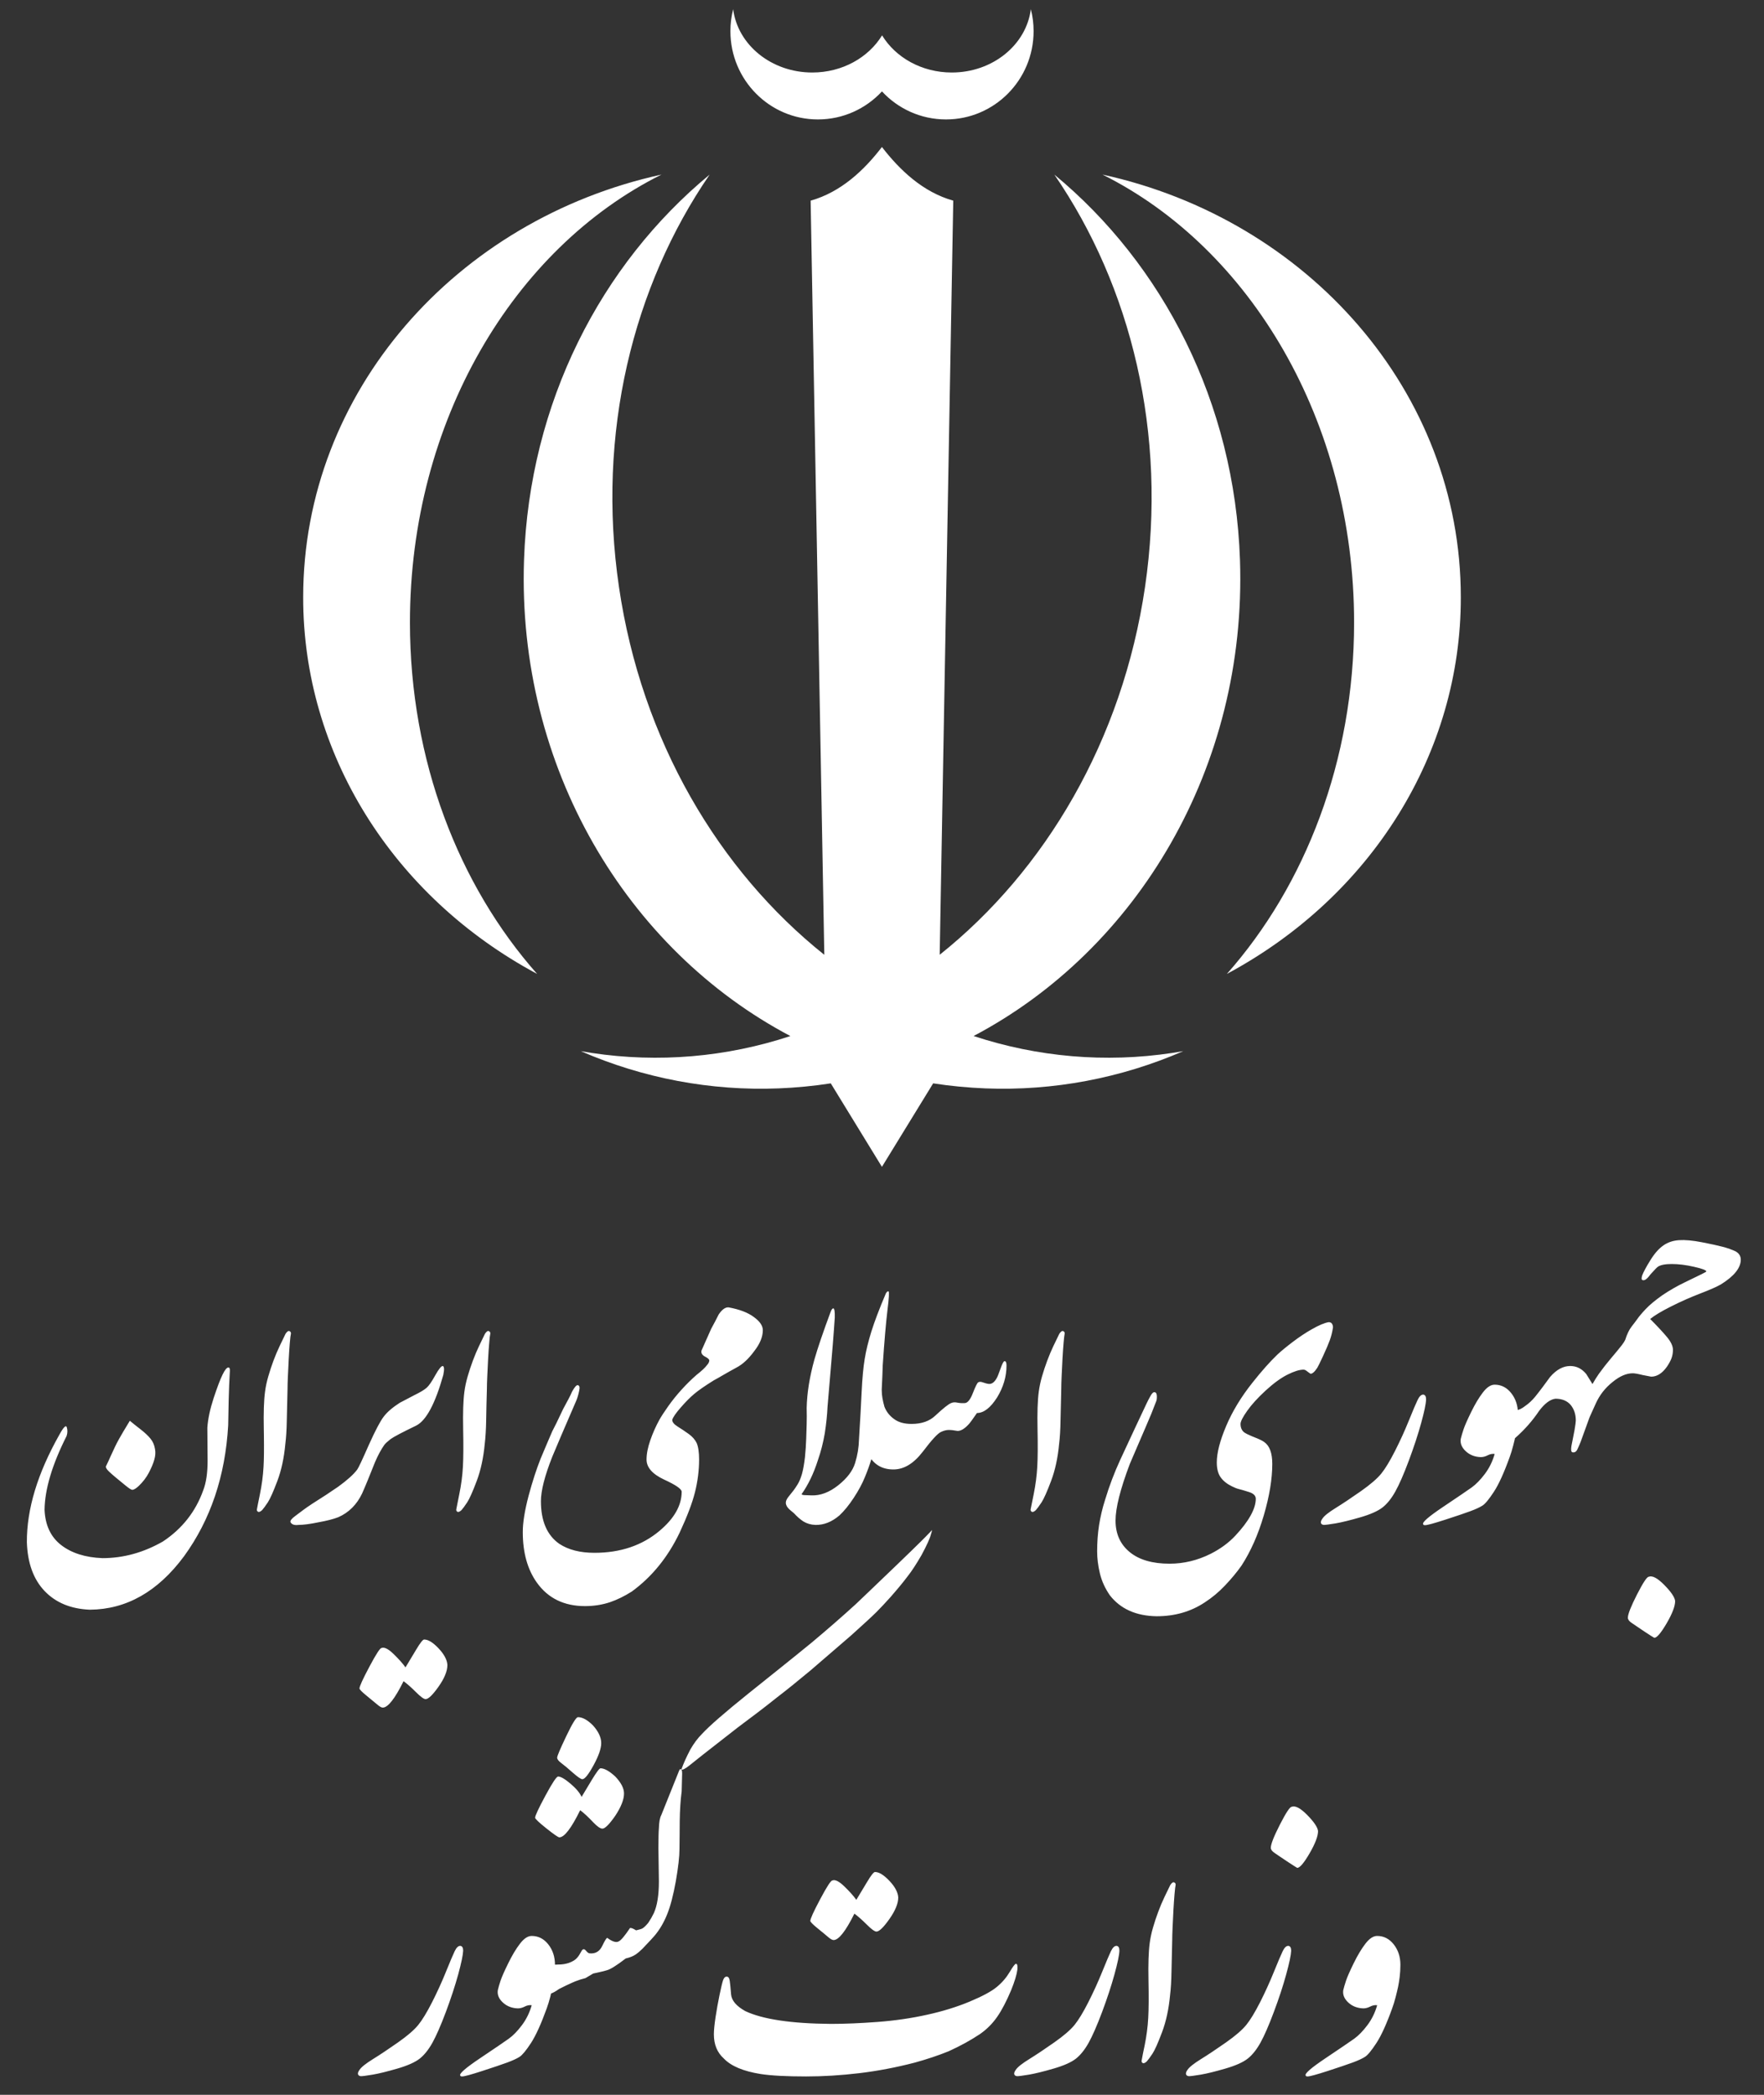 <svg width="48" height="57" viewBox="0 0 48 57" fill="none" xmlns="http://www.w3.org/2000/svg">
<rect x="0" y="0" width="48" height="57" fill="#333333" stroke="none"/>
<path d="M44.688 35.923C44.752 35.928 44.824 35.917 44.903 35.89C45.013 35.798 45.2 35.685 45.466 35.551C45.732 35.417 45.997 35.299 46.261 35.198C46.524 35.097 46.713 35.014 46.828 34.948C47.188 34.724 47.368 34.499 47.368 34.275C47.368 34.179 47.322 34.104 47.23 34.051C47.129 34.003 47.012 33.961 46.88 33.926C46.748 33.891 46.557 33.849 46.307 33.801C46.056 33.752 45.85 33.734 45.687 33.745C45.525 33.756 45.384 33.803 45.265 33.886C45.142 33.97 45.025 34.102 44.913 34.282C44.8 34.462 44.725 34.603 44.685 34.704C44.663 34.779 44.665 34.82 44.692 34.829C44.745 34.855 44.817 34.805 44.909 34.678C45.023 34.55 45.092 34.48 45.114 34.467C45.188 34.418 45.314 34.394 45.489 34.394C45.674 34.394 45.877 34.419 46.099 34.47C46.321 34.52 46.432 34.563 46.432 34.598C46.432 34.607 46.234 34.706 45.839 34.895C45.637 34.992 45.434 35.108 45.232 35.244C45.039 35.381 44.888 35.506 44.781 35.62C44.673 35.734 44.597 35.825 44.553 35.89C44.58 35.908 44.625 35.919 44.688 35.923ZM45.015 44.565C45.085 44.565 45.197 44.433 45.351 44.17C45.505 43.906 45.582 43.704 45.582 43.563C45.569 43.458 45.47 43.312 45.285 43.125C45.1 42.938 44.96 42.864 44.863 42.904C44.815 42.904 44.708 43.066 44.543 43.389C44.379 43.712 44.296 43.921 44.296 44.018C44.296 44.066 44.329 44.112 44.395 44.157C44.47 44.209 44.585 44.287 44.741 44.391C44.897 44.494 44.988 44.552 45.015 44.565ZM43.202 38.265L43.258 38.26C43.295 38.254 43.328 38.244 43.357 38.23C43.386 38.217 43.406 38.206 43.419 38.197C43.525 37.96 43.681 37.76 43.888 37.598C44.077 37.444 44.257 37.367 44.428 37.367C44.481 37.367 44.569 37.382 44.692 37.413C44.846 37.444 44.925 37.459 44.929 37.459C45.087 37.459 45.23 37.369 45.358 37.189C45.415 37.105 45.456 37.029 45.483 36.958C45.509 36.888 45.522 36.811 45.522 36.727C45.522 36.627 45.468 36.511 45.361 36.382C45.253 36.252 45.1 36.088 44.903 35.89C44.867 35.864 44.815 35.847 44.745 35.841C44.674 35.834 44.611 35.851 44.553 35.89C44.518 35.939 44.467 36.007 44.398 36.095C44.33 36.183 44.272 36.303 44.224 36.457C44.211 36.488 44.18 36.536 44.131 36.602C44.048 36.708 43.95 36.826 43.838 36.958C43.726 37.09 43.616 37.231 43.508 37.38C43.401 37.529 43.246 37.802 43.044 38.197C43.075 38.233 43.109 38.254 43.146 38.26C43.183 38.267 43.221 38.267 43.258 38.26L43.202 38.265ZM42.787 39.516C42.848 39.529 42.894 39.501 42.925 39.43C42.947 39.386 42.976 39.32 43.011 39.232L43.255 38.56L43.419 38.197L43.433 38.132C43.437 38.11 43.44 38.085 43.443 38.059C43.445 38.033 43.446 37.984 43.446 37.914C43.446 37.883 43.435 37.846 43.413 37.802C43.387 37.754 43.356 37.7 43.321 37.641C43.285 37.581 43.233 37.497 43.163 37.387C43.044 37.242 42.899 37.169 42.727 37.169C42.534 37.169 42.352 37.268 42.18 37.466C42.114 37.558 42.047 37.649 41.979 37.739C41.911 37.83 41.842 37.919 41.772 38.006C41.688 38.107 41.598 38.191 41.501 38.257C41.413 38.327 41.332 38.366 41.257 38.372C41.183 38.379 41.121 38.378 41.073 38.369C40.998 38.532 40.953 38.695 40.938 38.86C40.922 39.025 40.926 39.191 40.948 39.358L41.231 39.127C41.481 38.907 41.697 38.663 41.877 38.395C42.031 38.189 42.18 38.077 42.325 38.059C42.505 38.059 42.644 38.116 42.741 38.23C42.833 38.345 42.879 38.485 42.879 38.652C42.879 38.688 42.868 38.771 42.846 38.903C42.833 38.969 42.82 39.038 42.806 39.111C42.793 39.183 42.778 39.261 42.76 39.344C42.743 39.45 42.752 39.507 42.787 39.516ZM38.779 41.5C38.836 41.5 39.017 41.451 39.323 41.352C39.628 41.253 39.856 41.176 40.005 41.121C40.154 41.066 40.267 41.014 40.341 40.966C40.416 40.918 40.519 40.792 40.651 40.59C40.783 40.388 40.926 40.074 41.079 39.648C41.115 39.551 41.147 39.447 41.175 39.335C41.204 39.222 41.226 39.13 41.241 39.058C41.256 38.985 41.271 38.895 41.284 38.788C41.297 38.68 41.304 38.571 41.304 38.461C41.304 38.246 41.243 38.061 41.122 37.907C41.001 37.754 40.851 37.677 40.671 37.677C40.565 37.677 40.459 37.747 40.351 37.888C40.243 38.028 40.137 38.206 40.031 38.422C39.926 38.637 39.857 38.794 39.824 38.893C39.791 38.992 39.766 39.079 39.748 39.153C39.73 39.276 39.776 39.388 39.886 39.489C39.996 39.591 40.132 39.643 40.295 39.648C40.356 39.648 40.419 39.631 40.483 39.598C40.547 39.565 40.609 39.553 40.671 39.562C40.614 39.764 40.525 39.945 40.404 40.106C40.283 40.266 40.164 40.388 40.048 40.472C39.931 40.555 39.673 40.731 39.273 40.999C38.873 41.267 38.691 41.425 38.726 41.474C38.726 41.491 38.744 41.5 38.779 41.5ZM36.023 41.493C36.068 41.493 36.174 41.479 36.343 41.451C36.512 41.422 36.736 41.367 37.016 41.286C37.295 41.205 37.497 41.114 37.622 41.016C37.747 40.917 37.863 40.773 37.968 40.584C38.074 40.395 38.196 40.116 38.334 39.747C38.472 39.377 38.584 39.037 38.67 38.725C38.756 38.413 38.801 38.197 38.805 38.079C38.805 38 38.781 37.956 38.733 37.947C38.676 37.943 38.623 37.991 38.575 38.092C38.526 38.193 38.446 38.382 38.334 38.659C38.222 38.936 38.097 39.21 37.958 39.483C37.82 39.755 37.696 39.96 37.586 40.096C37.476 40.232 37.291 40.392 37.032 40.574C36.773 40.756 36.545 40.908 36.35 41.029C36.154 41.15 36.032 41.247 35.984 41.322C35.949 41.37 35.936 41.41 35.944 41.441C35.953 41.471 35.98 41.489 36.023 41.493ZM31.475 43.978C31.967 43.978 32.402 43.853 32.78 43.603C32.978 43.475 33.163 43.322 33.334 43.141C33.505 42.961 33.655 42.781 33.782 42.601C34.033 42.214 34.235 41.758 34.389 41.233C34.543 40.708 34.62 40.241 34.62 39.832C34.62 39.538 34.547 39.34 34.402 39.239C34.358 39.204 34.268 39.16 34.132 39.107L34.055 39.076C33.959 39.036 33.89 39 33.848 38.969C33.787 38.916 33.756 38.841 33.756 38.745C33.756 38.679 33.816 38.56 33.937 38.389C34.058 38.217 34.226 38.033 34.441 37.835C34.657 37.637 34.855 37.493 35.035 37.403C35.215 37.313 35.36 37.268 35.47 37.268C35.496 37.268 35.525 37.28 35.556 37.304C35.586 37.328 35.621 37.354 35.661 37.38C35.714 37.38 35.775 37.325 35.846 37.215C35.863 37.189 35.915 37.084 36.001 36.899C36.086 36.714 36.148 36.57 36.185 36.467C36.222 36.364 36.25 36.257 36.267 36.148C36.276 36.112 36.272 36.075 36.254 36.035C36.237 35.996 36.204 35.976 36.155 35.976C36.041 35.994 35.885 36.06 35.687 36.174C35.525 36.266 35.358 36.377 35.186 36.507C35.015 36.636 34.874 36.752 34.764 36.853C34.558 37.05 34.329 37.308 34.079 37.624C33.771 38.011 33.533 38.404 33.364 38.804C33.195 39.204 33.11 39.533 33.11 39.793C33.11 39.964 33.145 40.099 33.215 40.198C33.286 40.297 33.389 40.379 33.525 40.445C33.596 40.48 33.658 40.505 33.713 40.518C33.768 40.531 33.858 40.557 33.983 40.597C34.109 40.636 34.171 40.698 34.171 40.782C34.171 40.918 34.124 41.07 34.029 41.24C33.935 41.409 33.798 41.59 33.617 41.783C33.437 41.977 33.213 42.142 32.945 42.278C32.585 42.458 32.211 42.548 31.825 42.548C31.359 42.548 30.997 42.443 30.74 42.232C30.483 42.021 30.355 41.735 30.355 41.375C30.355 41.032 30.484 40.518 30.744 39.832C30.796 39.709 30.863 39.553 30.945 39.364C31.026 39.175 31.102 38.999 31.172 38.837C31.242 38.674 31.295 38.55 31.33 38.465C31.365 38.379 31.407 38.272 31.455 38.145C31.473 38.11 31.481 38.057 31.479 37.987C31.476 37.916 31.453 37.881 31.409 37.881C31.378 37.881 31.343 37.916 31.304 37.987C31.264 38.057 31.227 38.129 31.192 38.204L30.882 38.863C30.781 39.079 30.649 39.362 30.486 39.714C30.324 40.065 30.185 40.43 30.071 40.808C29.996 41.041 29.942 41.273 29.906 41.503C29.871 41.734 29.854 41.97 29.854 42.212C29.854 42.401 29.879 42.601 29.929 42.812C29.98 43.023 30.071 43.223 30.203 43.412C30.493 43.781 30.917 43.97 31.475 43.978ZM28.074 41.134C28.1 41.15 28.138 41.135 28.186 41.091C28.225 41.047 28.277 40.977 28.341 40.88C28.404 40.784 28.491 40.589 28.601 40.297C28.711 40.005 28.784 39.67 28.819 39.292C28.841 39.116 28.854 38.901 28.858 38.646C28.863 38.391 28.869 38.105 28.878 37.789C28.878 37.714 28.881 37.6 28.888 37.446C28.895 37.292 28.902 37.135 28.911 36.975C28.92 36.814 28.93 36.669 28.941 36.54C28.952 36.41 28.962 36.328 28.97 36.292C28.975 36.257 28.962 36.233 28.931 36.22C28.9 36.207 28.865 36.231 28.825 36.292C28.777 36.389 28.723 36.5 28.664 36.625C28.605 36.751 28.548 36.883 28.496 37.024C28.443 37.165 28.396 37.308 28.354 37.453C28.312 37.598 28.283 37.738 28.265 37.874C28.234 38.107 28.223 38.445 28.232 38.886C28.241 39.328 28.239 39.67 28.225 39.911C28.212 40.153 28.179 40.403 28.127 40.66C28.074 40.917 28.047 41.05 28.047 41.058C28.039 41.093 28.047 41.119 28.074 41.134ZM24.31 39.984C24.596 39.984 24.861 39.824 25.108 39.503C25.354 39.178 25.521 38.997 25.608 38.962C25.683 38.927 25.752 38.909 25.816 38.909C25.88 38.909 25.96 38.918 26.057 38.936C26.153 38.936 26.261 38.868 26.38 38.731C26.397 38.714 26.465 38.619 26.584 38.448C26.769 38.448 26.951 38.307 27.131 38.026C27.303 37.745 27.388 37.455 27.388 37.156C27.388 37.077 27.371 37.037 27.335 37.037C27.309 37.037 27.274 37.101 27.23 37.228C27.177 37.378 27.14 37.47 27.118 37.505C27.061 37.606 26.995 37.657 26.92 37.657C26.881 37.657 26.81 37.639 26.709 37.604C26.674 37.596 26.643 37.599 26.617 37.614C26.591 37.63 26.542 37.727 26.472 37.907C26.402 38.088 26.327 38.178 26.248 38.178C26.178 38.182 26.111 38.178 26.047 38.165C25.983 38.151 25.927 38.156 25.879 38.178C25.804 38.209 25.661 38.323 25.45 38.52C25.292 38.67 25.077 38.745 24.804 38.745C24.607 38.745 24.448 38.701 24.33 38.613C24.207 38.525 24.119 38.413 24.066 38.277C24.018 38.105 23.994 37.965 23.994 37.855C23.989 37.78 23.987 37.664 23.987 37.505C23.956 37.47 23.932 37.453 23.914 37.453C23.831 37.453 23.747 37.558 23.664 37.769C23.576 37.971 23.495 38.235 23.42 38.56C23.42 38.96 23.488 39.296 23.624 39.569C23.769 39.846 23.998 39.984 24.31 39.984ZM22.187 41.493C22.416 41.498 22.633 41.412 22.84 41.236C22.972 41.113 23.102 40.953 23.232 40.755C23.362 40.557 23.463 40.37 23.535 40.191C23.608 40.014 23.664 39.859 23.703 39.727C23.752 39.591 23.805 39.406 23.862 39.173C23.919 38.94 23.954 38.65 23.967 38.303C23.971 38.202 23.98 38.027 23.994 37.779C24.007 37.531 24.015 37.321 24.02 37.149C24.064 36.49 24.107 35.993 24.148 35.656C24.19 35.32 24.2 35.148 24.178 35.139C24.156 35.13 24.132 35.148 24.106 35.192C23.925 35.618 23.794 35.965 23.71 36.233C23.627 36.501 23.566 36.749 23.529 36.978C23.491 37.206 23.464 37.504 23.446 37.871C23.429 38.238 23.405 38.67 23.374 39.166C23.369 39.382 23.334 39.596 23.268 39.809C23.203 40.022 23.049 40.224 22.807 40.416C22.565 40.607 22.324 40.698 22.082 40.689L21.917 40.683C21.856 40.683 21.82 40.674 21.812 40.656C21.992 40.401 22.139 40.096 22.253 39.74C22.337 39.498 22.401 39.25 22.444 38.995C22.484 38.731 22.508 38.496 22.517 38.29L22.662 36.576C22.666 36.528 22.675 36.413 22.688 36.233C22.701 36.057 22.71 35.93 22.715 35.851C22.719 35.688 22.706 35.605 22.675 35.6C22.666 35.6 22.655 35.607 22.642 35.62C22.629 35.633 22.616 35.657 22.603 35.693C22.401 36.237 22.253 36.67 22.161 36.991C22.029 37.466 21.959 37.905 21.95 38.31C21.954 38.463 21.954 38.611 21.95 38.751L21.937 39.16C21.933 39.296 21.922 39.459 21.904 39.648C21.882 39.837 21.855 39.989 21.822 40.106C21.788 40.222 21.75 40.316 21.706 40.386C21.662 40.456 21.627 40.509 21.601 40.544C21.544 40.614 21.493 40.678 21.449 40.735C21.405 40.792 21.383 40.843 21.383 40.887C21.383 40.949 21.414 41.008 21.475 41.065C21.493 41.083 21.537 41.12 21.607 41.177C21.686 41.265 21.772 41.34 21.864 41.401C21.961 41.458 22.069 41.489 22.187 41.493ZM17.942 38.633C18.052 38.685 18.169 38.685 18.292 38.633C18.314 38.562 18.39 38.451 18.522 38.3C18.654 38.148 18.777 38.024 18.892 37.927C19.006 37.831 19.184 37.708 19.425 37.558C19.491 37.523 19.575 37.476 19.676 37.416C19.777 37.357 19.9 37.288 20.045 37.209C20.212 37.121 20.372 36.971 20.526 36.761C20.68 36.563 20.757 36.374 20.757 36.194C20.757 36.071 20.673 35.95 20.506 35.831C20.344 35.712 20.117 35.627 19.828 35.574C19.74 35.565 19.649 35.629 19.557 35.765C19.496 35.888 19.428 36.018 19.353 36.154L19.089 36.747C19.072 36.813 19.102 36.868 19.181 36.912C19.261 36.952 19.3 36.987 19.3 37.018C19.3 37.057 19.278 37.101 19.234 37.149C19.19 37.211 19.096 37.299 18.951 37.413C18.815 37.532 18.68 37.664 18.549 37.809C18.417 37.954 18.295 38.105 18.183 38.263C18.071 38.422 17.991 38.545 17.942 38.633ZM15.919 43.702C16.16 43.702 16.387 43.666 16.598 43.596C16.791 43.53 16.989 43.434 17.191 43.306C17.74 42.906 18.175 42.37 18.496 41.698C18.698 41.263 18.837 40.898 18.911 40.603C18.986 40.3 19.023 40.004 19.023 39.714C19.023 39.516 19.001 39.367 18.957 39.265C18.913 39.173 18.841 39.091 18.74 39.018C18.639 38.946 18.539 38.879 18.44 38.817C18.341 38.756 18.292 38.694 18.292 38.633C18.287 38.602 18.27 38.58 18.239 38.567C18.208 38.553 18.174 38.547 18.137 38.547C18.099 38.547 18.062 38.553 18.025 38.567C17.987 38.58 17.96 38.602 17.942 38.633C17.846 38.808 17.763 38.994 17.695 39.19C17.627 39.385 17.593 39.56 17.593 39.714C17.593 39.929 17.753 40.111 18.074 40.261C18.39 40.406 18.549 40.516 18.549 40.59C18.549 40.964 18.346 41.32 17.942 41.658C17.468 42.054 16.879 42.252 16.176 42.252C15.784 42.252 15.466 42.17 15.22 42.008C14.886 41.775 14.719 41.388 14.719 40.847C14.719 40.562 14.822 40.157 15.029 39.635C15.147 39.349 15.363 38.846 15.675 38.125C15.71 38.046 15.738 37.951 15.76 37.842C15.782 37.749 15.769 37.699 15.721 37.69C15.686 37.685 15.635 37.743 15.569 37.861C15.543 37.923 15.509 37.993 15.467 38.072C15.425 38.151 15.378 38.239 15.325 38.336C15.251 38.494 15.189 38.623 15.141 38.722L15.05 38.901L15.029 38.942C14.941 39.145 14.835 39.393 14.712 39.687C14.598 39.973 14.488 40.311 14.383 40.702C14.277 41.107 14.225 41.434 14.225 41.685C14.225 42.247 14.354 42.709 14.613 43.069C14.917 43.491 15.352 43.702 15.919 43.702ZM12.445 41.134C12.471 41.15 12.508 41.135 12.557 41.091C12.596 41.047 12.648 40.977 12.712 40.88C12.775 40.784 12.862 40.589 12.972 40.297C13.082 40.005 13.154 39.67 13.19 39.292C13.211 39.116 13.225 38.901 13.229 38.646C13.233 38.391 13.24 38.105 13.249 37.789C13.249 37.714 13.252 37.6 13.259 37.446C13.265 37.292 13.273 37.135 13.282 36.975C13.291 36.814 13.3 36.669 13.312 36.54C13.322 36.41 13.332 36.328 13.341 36.292C13.346 36.257 13.332 36.233 13.302 36.22C13.271 36.207 13.236 36.231 13.196 36.292C13.148 36.389 13.094 36.5 13.035 36.625C12.975 36.751 12.919 36.883 12.867 37.024C12.814 37.165 12.767 37.308 12.725 37.453C12.683 37.598 12.653 37.738 12.636 37.874C12.605 38.107 12.594 38.445 12.603 38.886C12.612 39.328 12.61 39.67 12.596 39.911C12.583 40.153 12.55 40.403 12.497 40.66C12.445 40.917 12.418 41.05 12.418 41.058C12.409 41.093 12.418 41.119 12.445 41.134ZM8.057 41.497L8.12 41.493C8.252 41.493 8.435 41.469 8.668 41.421C8.892 41.381 9.072 41.335 9.208 41.282C9.494 41.155 9.709 40.94 9.854 40.636C9.942 40.439 10.058 40.155 10.204 39.786C10.287 39.593 10.373 39.435 10.46 39.312C10.487 39.276 10.542 39.226 10.625 39.16C10.709 39.098 10.942 38.975 11.324 38.791C11.597 38.654 11.843 38.195 12.062 37.413C12.093 37.264 12.089 37.182 12.049 37.169C12.01 37.165 11.941 37.248 11.845 37.42C11.748 37.596 11.669 37.71 11.607 37.763C11.542 37.82 11.427 37.888 11.265 37.967C11.08 38.063 10.95 38.132 10.876 38.171C10.678 38.299 10.533 38.424 10.441 38.547C10.348 38.666 10.212 38.925 10.032 39.325C9.856 39.725 9.753 39.944 9.722 39.984C9.626 40.116 9.45 40.274 9.195 40.459C9.208 40.45 9.1 40.522 8.872 40.676C8.577 40.861 8.373 40.996 8.259 41.081C8.145 41.167 8.07 41.223 8.035 41.249C7.938 41.32 7.894 41.375 7.903 41.414C7.934 41.48 8.006 41.507 8.12 41.493L8.057 41.497ZM10.414 46.464C10.555 46.464 10.744 46.224 10.981 45.745C11.078 45.815 11.19 45.914 11.318 46.042C11.445 46.169 11.533 46.233 11.581 46.233C11.656 46.233 11.772 46.121 11.931 45.897C12.093 45.668 12.174 45.471 12.174 45.303C12.166 45.163 12.085 45.012 11.934 44.852C11.782 44.691 11.652 44.611 11.542 44.611C11.506 44.611 11.435 44.701 11.327 44.882C11.22 45.062 11.122 45.224 11.034 45.369C10.959 45.264 10.851 45.142 10.708 45.004C10.565 44.865 10.456 44.811 10.381 44.842C10.342 44.842 10.232 45.011 10.052 45.35C9.872 45.688 9.782 45.886 9.782 45.943C9.782 45.969 9.846 46.035 9.976 46.141C10.106 46.246 10.201 46.325 10.263 46.378C10.329 46.435 10.379 46.464 10.414 46.464ZM7.02 41.134C7.046 41.15 7.083 41.135 7.132 41.091C7.171 41.047 7.223 40.977 7.287 40.88C7.35 40.784 7.437 40.589 7.547 40.297C7.657 40.005 7.729 39.67 7.764 39.292C7.786 39.116 7.8 38.901 7.804 38.646C7.808 38.391 7.815 38.105 7.824 37.789C7.824 37.714 7.827 37.6 7.834 37.446C7.84 37.292 7.848 37.135 7.857 36.975C7.866 36.814 7.875 36.669 7.886 36.54C7.897 36.41 7.907 36.328 7.916 36.292C7.921 36.257 7.907 36.233 7.877 36.22C7.846 36.207 7.811 36.231 7.771 36.292C7.723 36.389 7.669 36.5 7.61 36.625C7.55 36.751 7.494 36.883 7.441 37.024C7.389 37.165 7.342 37.308 7.3 37.453C7.258 37.598 7.228 37.738 7.211 37.874C7.18 38.107 7.169 38.445 7.178 38.886L7.181 39.069C7.186 39.424 7.183 39.704 7.171 39.911C7.158 40.153 7.125 40.403 7.072 40.66C7.066 40.692 7.06 40.722 7.054 40.75L7.024 40.896C7.004 40.999 6.993 41.053 6.993 41.058C6.984 41.093 6.993 41.119 7.02 41.134ZM2.445 43.8C3.442 43.792 4.297 43.306 5.009 42.344C5.73 41.351 6.13 40.164 6.209 38.784C6.218 38.257 6.226 37.897 6.235 37.703C6.239 37.626 6.242 37.559 6.245 37.501L6.252 37.359L6.255 37.311C6.259 37.243 6.246 37.209 6.215 37.209C6.171 37.209 6.118 37.275 6.054 37.407C5.99 37.538 5.91 37.75 5.813 38.043C5.717 38.335 5.66 38.602 5.642 38.843C5.642 38.927 5.643 39.066 5.645 39.262C5.647 39.458 5.649 39.619 5.649 39.747C5.649 40.081 5.609 40.349 5.53 40.551C5.323 41.131 4.959 41.594 4.436 41.942C3.908 42.245 3.359 42.397 2.788 42.397C2.322 42.379 1.947 42.26 1.664 42.041C1.38 41.821 1.23 41.5 1.212 41.078C1.221 40.516 1.421 39.848 1.812 39.074C1.838 38.995 1.841 38.917 1.819 38.84C1.797 38.763 1.729 38.83 1.614 39.041C1.021 40.092 0.727 41.065 0.731 41.961C0.749 42.528 0.909 42.971 1.212 43.29C1.515 43.608 1.926 43.779 2.445 43.8ZM3.598 40.538C3.642 40.538 3.702 40.502 3.776 40.432C3.891 40.322 3.982 40.203 4.05 40.073C4.118 39.943 4.168 39.826 4.198 39.72C4.229 39.615 4.236 39.518 4.218 39.43C4.201 39.32 4.16 39.226 4.096 39.147C4.032 39.068 3.942 38.983 3.826 38.893C3.709 38.803 3.612 38.725 3.533 38.659C3.396 38.883 3.296 39.052 3.233 39.166C3.169 39.281 3.093 39.437 3.005 39.635C2.979 39.696 2.937 39.786 2.88 39.905C2.88 39.94 2.907 39.984 2.962 40.037C3.017 40.089 3.083 40.148 3.16 40.211C3.237 40.275 3.323 40.345 3.417 40.422C3.512 40.499 3.572 40.538 3.598 40.538ZM35.582 56.5C35.639 56.5 35.82 56.451 36.126 56.352C36.431 56.253 36.658 56.176 36.808 56.121C36.957 56.066 37.069 56.014 37.144 55.966C37.219 55.918 37.322 55.792 37.454 55.59C37.586 55.388 37.729 55.074 37.882 54.648C37.918 54.551 37.949 54.447 37.978 54.335C38.007 54.222 38.029 54.13 38.044 54.058C38.059 53.985 38.074 53.895 38.087 53.788C38.1 53.68 38.106 53.571 38.106 53.461C38.106 53.246 38.046 53.061 37.925 52.907C37.804 52.754 37.654 52.677 37.474 52.677C37.368 52.677 37.262 52.747 37.154 52.888C37.046 53.028 36.94 53.206 36.834 53.422C36.729 53.637 36.66 53.794 36.627 53.893C36.594 53.992 36.569 54.079 36.551 54.153C36.533 54.276 36.579 54.388 36.689 54.489C36.799 54.591 36.935 54.643 37.098 54.648C37.16 54.648 37.222 54.631 37.286 54.598C37.35 54.565 37.412 54.553 37.474 54.562C37.417 54.764 37.328 54.945 37.207 55.106C37.086 55.266 36.967 55.388 36.851 55.472C36.734 55.555 36.476 55.731 36.076 55.999C35.676 56.267 35.494 56.425 35.529 56.474C35.529 56.491 35.547 56.5 35.582 56.5ZM35.298 50.825C35.369 50.825 35.481 50.693 35.635 50.429C35.788 50.165 35.865 49.963 35.865 49.822C35.852 49.717 35.753 49.571 35.569 49.384C35.384 49.197 35.243 49.124 35.147 49.163C35.099 49.163 34.992 49.325 34.827 49.648C34.662 49.971 34.58 50.181 34.58 50.277C34.58 50.326 34.613 50.372 34.679 50.416C34.754 50.468 34.869 50.547 35.025 50.65C35.181 50.753 35.272 50.811 35.298 50.825ZM32.352 56.493C32.396 56.493 32.502 56.479 32.672 56.451C32.841 56.422 33.065 56.367 33.344 56.286C33.623 56.205 33.825 56.114 33.95 56.016C34.076 55.917 34.191 55.773 34.297 55.584C34.402 55.395 34.524 55.116 34.662 54.747C34.801 54.377 34.913 54.037 34.998 53.725C35.084 53.413 35.129 53.197 35.134 53.079C35.134 53 35.109 52.956 35.061 52.947C35.004 52.943 34.951 52.991 34.903 53.092C34.855 53.193 34.774 53.382 34.662 53.659C34.55 53.936 34.425 54.21 34.287 54.483C34.148 54.755 34.024 54.96 33.914 55.096C33.804 55.232 33.62 55.392 33.361 55.574C33.101 55.756 32.874 55.908 32.678 56.029C32.483 56.15 32.361 56.247 32.312 56.322C32.277 56.37 32.264 56.41 32.273 56.441C32.282 56.471 32.308 56.489 32.352 56.493ZM31.093 56.134C31.119 56.15 31.157 56.135 31.205 56.091C31.244 56.047 31.296 55.977 31.36 55.88C31.424 55.784 31.51 55.589 31.62 55.297C31.73 55.005 31.803 54.67 31.838 54.292C31.86 54.116 31.873 53.901 31.877 53.646C31.882 53.391 31.888 53.105 31.897 52.789C31.897 52.714 31.9 52.6 31.907 52.446C31.914 52.292 31.921 52.135 31.93 51.975C31.939 51.814 31.949 51.669 31.96 51.54C31.971 51.41 31.981 51.328 31.989 51.292C31.994 51.257 31.981 51.233 31.95 51.22C31.919 51.207 31.884 51.231 31.844 51.292C31.796 51.389 31.742 51.5 31.683 51.625C31.623 51.751 31.567 51.883 31.515 52.024C31.462 52.165 31.415 52.308 31.373 52.453C31.331 52.598 31.302 52.738 31.284 52.874C31.253 53.107 31.242 53.445 31.251 53.886C31.26 54.328 31.258 54.67 31.244 54.911C31.231 55.153 31.198 55.403 31.146 55.66C31.139 55.692 31.133 55.722 31.127 55.75L31.097 55.896C31.077 55.999 31.067 56.053 31.067 56.058C31.058 56.093 31.067 56.119 31.093 56.134ZM27.678 56.493C27.722 56.493 27.829 56.479 27.998 56.451C28.167 56.422 28.391 56.367 28.67 56.286C28.949 56.205 29.152 56.114 29.277 56.016C29.402 55.917 29.517 55.773 29.623 55.584C29.728 55.395 29.85 55.116 29.989 54.747C30.127 54.377 30.239 54.037 30.325 53.725C30.411 53.413 30.456 53.197 30.46 53.079C30.46 53 30.436 52.956 30.388 52.947C30.33 52.943 30.278 52.991 30.229 53.092C30.181 53.193 30.101 53.382 29.989 53.659C29.877 53.936 29.751 54.21 29.613 54.483C29.475 54.755 29.35 54.96 29.241 55.096C29.131 55.232 28.946 55.392 28.687 55.574C28.428 55.756 28.2 55.908 28.005 56.029C27.809 56.15 27.687 56.247 27.639 56.322C27.604 56.37 27.59 56.41 27.599 56.441C27.608 56.471 27.634 56.489 27.678 56.493ZM22.682 52.789C22.822 52.789 23.011 52.549 23.249 52.07C23.345 52.141 23.457 52.239 23.585 52.367C23.712 52.494 23.8 52.558 23.849 52.558C23.923 52.558 24.04 52.446 24.198 52.222C24.36 51.993 24.442 51.796 24.442 51.629C24.433 51.488 24.353 51.337 24.201 51.177C24.049 51.017 23.919 50.937 23.809 50.937C23.774 50.937 23.702 51.027 23.595 51.207C23.487 51.387 23.389 51.55 23.301 51.695C23.227 51.589 23.118 51.467 22.975 51.329C22.832 51.19 22.724 51.136 22.649 51.167C22.609 51.167 22.499 51.336 22.319 51.675C22.139 52.013 22.049 52.211 22.049 52.268C22.049 52.294 22.114 52.36 22.243 52.466C22.373 52.571 22.469 52.65 22.53 52.703C22.596 52.76 22.647 52.789 22.682 52.789ZM21.937 56.5C22.403 56.5 22.884 56.47 23.381 56.411C23.877 56.352 24.38 56.256 24.89 56.124C25.224 56.032 25.532 55.929 25.813 55.815C26.134 55.669 26.422 55.511 26.676 55.34C26.857 55.212 27.009 55.059 27.134 54.878C27.26 54.698 27.386 54.456 27.514 54.153C27.61 53.916 27.667 53.727 27.685 53.586C27.694 53.485 27.68 53.435 27.645 53.435C27.619 53.435 27.562 53.51 27.474 53.659C27.386 53.808 27.27 53.944 27.125 54.064C26.98 54.185 26.733 54.318 26.386 54.463C26.039 54.608 25.651 54.728 25.223 54.822C24.794 54.917 24.346 54.982 23.878 55.017C23.41 55.052 22.987 55.07 22.609 55.07C21.524 55.061 20.746 54.944 20.276 54.72C20.034 54.584 19.907 54.432 19.893 54.265C19.88 54.098 19.868 53.976 19.857 53.9C19.846 53.823 19.819 53.784 19.775 53.784C19.731 53.784 19.698 53.816 19.676 53.88C19.654 53.944 19.622 54.076 19.58 54.279C19.538 54.481 19.502 54.683 19.471 54.885C19.441 55.087 19.425 55.243 19.425 55.353C19.425 55.63 19.515 55.85 19.696 56.012C19.893 56.219 20.227 56.359 20.698 56.434C20.983 56.478 21.396 56.5 21.937 56.5ZM18.542 48.142C18.56 48.172 18.63 48.139 18.753 48.043C18.92 47.911 19.047 47.81 19.135 47.739L20.071 47.008C20.247 46.876 20.425 46.742 20.605 46.606C20.785 46.469 20.966 46.329 21.146 46.184C21.405 45.986 21.71 45.74 22.062 45.446C22.304 45.239 22.516 45.057 22.698 44.898C22.881 44.74 23.033 44.608 23.156 44.503C23.499 44.195 23.73 43.982 23.849 43.864C23.963 43.749 24.095 43.609 24.244 43.442C24.437 43.222 24.591 43.035 24.705 42.881C24.806 42.754 24.93 42.565 25.075 42.315C25.22 42.046 25.305 41.857 25.332 41.748C25.349 41.704 25.358 41.664 25.358 41.629C25.358 41.639 25.298 41.704 25.178 41.824L25.061 41.941C24.907 42.094 24.693 42.301 24.419 42.565C23.793 43.167 23.413 43.529 23.282 43.653C22.926 43.978 22.53 44.323 22.095 44.688C21.805 44.925 21.516 45.159 21.228 45.389C20.94 45.62 20.654 45.85 20.368 46.078C19.722 46.597 19.298 46.966 19.096 47.186C18.986 47.296 18.883 47.434 18.786 47.601C18.68 47.803 18.599 47.983 18.542 48.142ZM17.481 53.026C17.674 52.824 17.786 52.703 17.817 52.664C17.953 52.501 18.065 52.31 18.153 52.09C18.241 51.875 18.32 51.574 18.39 51.187C18.456 50.805 18.489 50.515 18.489 50.317C18.489 50.198 18.491 50.075 18.493 49.948C18.495 49.82 18.496 49.688 18.496 49.552C18.5 49.245 18.518 48.974 18.549 48.742C18.558 48.399 18.562 48.24 18.562 48.267C18.562 48.218 18.558 48.181 18.549 48.155C18.518 48.124 18.494 48.135 18.476 48.188L17.995 49.387C17.955 49.462 17.933 49.581 17.929 49.743C17.92 49.849 17.916 50.031 17.916 50.291L17.929 51.194C17.929 51.567 17.883 51.855 17.791 52.057C17.751 52.141 17.701 52.228 17.639 52.321C17.573 52.4 17.52 52.45 17.481 52.472C17.446 52.565 17.426 52.657 17.422 52.749C17.417 52.842 17.437 52.934 17.481 53.026ZM15.846 48.412C15.912 48.412 16.014 48.284 16.153 48.029C16.291 47.775 16.36 47.575 16.36 47.43C16.36 47.276 16.285 47.115 16.136 46.949C15.987 46.799 15.85 46.724 15.727 46.724C15.679 46.724 15.572 46.897 15.408 47.242C15.243 47.587 15.161 47.781 15.161 47.825C15.161 47.869 15.197 47.917 15.269 47.97C15.342 48.023 15.446 48.11 15.582 48.231C15.719 48.351 15.806 48.412 15.846 48.412ZM15.22 49.994C15.356 49.994 15.545 49.748 15.787 49.256C15.883 49.326 16.004 49.438 16.149 49.592C16.255 49.702 16.336 49.757 16.393 49.757C16.463 49.757 16.58 49.64 16.742 49.407C16.901 49.166 16.98 48.963 16.98 48.801C16.98 48.66 16.901 48.506 16.742 48.339C16.58 48.19 16.446 48.115 16.34 48.115C16.31 48.115 16.231 48.221 16.103 48.432C16.015 48.581 15.923 48.735 15.826 48.893C15.774 48.779 15.671 48.658 15.52 48.531C15.368 48.403 15.257 48.339 15.187 48.339C15.143 48.339 15.028 48.513 14.841 48.86C14.654 49.207 14.561 49.407 14.561 49.46C14.561 49.491 14.663 49.587 14.867 49.75C15.072 49.913 15.189 49.994 15.22 49.994ZM14.956 54.252C14.996 54.248 15.055 54.221 15.134 54.173C15.187 54.138 15.213 54.12 15.213 54.12C15.358 54.046 15.477 53.989 15.569 53.949C15.613 53.927 15.688 53.898 15.793 53.863L15.932 53.824L16.142 53.699L16.152 53.697C16.166 53.694 16.189 53.689 16.223 53.682L16.281 53.669C16.391 53.645 16.466 53.626 16.505 53.613C16.602 53.591 16.776 53.483 17.026 53.29C17.14 53.263 17.229 53.228 17.293 53.184C17.357 53.14 17.419 53.088 17.481 53.026C17.507 52.978 17.525 52.929 17.534 52.881C17.542 52.85 17.547 52.8 17.547 52.73C17.547 52.716 17.54 52.679 17.527 52.617C17.509 52.56 17.494 52.512 17.481 52.472C17.459 52.486 17.402 52.503 17.309 52.525C17.265 52.499 17.233 52.481 17.21 52.472C17.189 52.464 17.167 52.459 17.145 52.459C17 52.675 16.898 52.795 16.841 52.822C16.771 52.866 16.666 52.835 16.525 52.73C16.503 52.73 16.457 52.803 16.387 52.95C16.316 53.097 16.204 53.164 16.05 53.151C16.02 53.151 15.987 53.129 15.951 53.085C15.916 53.041 15.886 53.028 15.859 53.046C15.846 53.05 15.822 53.085 15.787 53.151C15.752 53.217 15.711 53.27 15.665 53.31C15.619 53.349 15.555 53.383 15.474 53.412C15.392 53.44 15.297 53.455 15.187 53.455C15.161 53.455 15.134 53.456 15.108 53.458C15.081 53.46 15.055 53.461 15.029 53.461C14.967 53.47 14.917 53.485 14.877 53.507C14.811 53.586 14.769 53.661 14.752 53.731C14.734 53.802 14.732 53.867 14.745 53.926C14.758 53.985 14.784 54.041 14.821 54.094C14.858 54.147 14.903 54.2 14.956 54.252ZM12.576 56.5C12.634 56.5 12.815 56.451 13.12 56.352C13.426 56.253 13.653 56.176 13.803 56.121C13.952 56.066 14.064 56.014 14.139 55.966C14.213 55.918 14.317 55.792 14.449 55.59C14.58 55.388 14.723 55.074 14.877 54.648C14.912 54.551 14.944 54.447 14.973 54.335C15.001 54.222 15.023 54.13 15.039 54.058C15.054 53.985 15.068 53.895 15.081 53.788C15.095 53.68 15.101 53.571 15.101 53.461C15.101 53.246 15.041 53.061 14.92 52.907C14.799 52.754 14.649 52.677 14.468 52.677C14.363 52.677 14.256 52.747 14.149 52.888C14.041 53.028 13.934 53.206 13.829 53.422C13.723 53.637 13.654 53.794 13.621 53.893C13.588 53.992 13.563 54.079 13.546 54.153C13.528 54.276 13.574 54.388 13.684 54.489C13.794 54.591 13.93 54.643 14.093 54.648C14.154 54.648 14.217 54.631 14.28 54.598C14.344 54.565 14.407 54.553 14.468 54.562C14.411 54.764 14.322 54.945 14.201 55.106C14.081 55.266 13.962 55.388 13.845 55.472C13.729 55.555 13.471 55.731 13.071 55.999C12.671 56.267 12.489 56.425 12.524 56.474C12.524 56.491 12.541 56.5 12.576 56.5ZM9.821 56.493C9.865 56.493 9.972 56.479 10.141 56.451C10.31 56.422 10.534 56.367 10.813 56.286C11.092 56.205 11.294 56.114 11.42 56.016C11.545 55.917 11.66 55.773 11.766 55.584C11.871 55.395 11.993 55.116 12.132 54.747C12.27 54.377 12.382 54.037 12.468 53.725C12.553 53.413 12.598 53.197 12.603 53.079C12.603 53 12.579 52.956 12.53 52.947C12.473 52.943 12.421 52.991 12.372 53.092C12.324 53.193 12.244 53.382 12.132 53.659C12.02 53.936 11.894 54.21 11.756 54.483C11.617 54.755 11.493 54.96 11.383 55.096C11.274 55.232 11.089 55.392 10.83 55.574C10.57 55.756 10.343 55.908 10.147 56.029C9.952 56.15 9.83 56.247 9.782 56.322C9.746 56.37 9.733 56.41 9.742 56.441C9.751 56.471 9.777 56.489 9.821 56.493Z" fill="white"/>
<path fill-rule="evenodd" clip-rule="evenodd" d="M25.899 1.973C25.083 1.973 24.369 1.565 24.002 0.962C23.633 1.565 22.921 1.973 22.102 1.973C20.99 1.973 20.073 1.22 19.95 0.25C19.9 0.446 19.875 0.647 19.875 0.848C19.875 2.174 20.94 3.25 22.256 3.25C22.944 3.25 23.564 2.956 23.999 2.487C24.432 2.956 25.054 3.25 25.741 3.25C27.058 3.25 28.125 2.174 28.125 0.848C28.125 0.647 28.101 0.446 28.05 0.25C27.927 1.22 27.011 1.973 25.899 1.973ZM22.058 5.46L22.43 25.98C19.557 23.687 17.457 20.151 16.843 15.973C16.228 11.793 17.222 7.791 19.31 4.751C16.358 7.19 14.404 10.952 14.259 15.238C14.067 20.872 17.055 25.843 21.507 28.191C19.764 28.766 17.916 28.924 16.105 28.651C16.004 28.636 15.904 28.619 15.804 28.602C17.504 29.341 19.341 29.687 21.184 29.615C21.66 29.596 22.135 29.551 22.606 29.478L23.998 31.75L25.392 29.478C25.862 29.551 26.337 29.596 26.813 29.615C28.657 29.687 30.495 29.341 32.197 28.602C32.096 28.619 31.995 28.636 31.894 28.651C30.083 28.924 28.236 28.765 26.492 28.19C30.945 25.843 33.932 20.875 33.741 15.238C33.596 10.952 31.642 7.189 28.69 4.751C30.778 7.791 31.771 11.794 31.157 15.973C30.542 20.151 28.441 23.687 25.57 25.979L25.939 5.46C25.111 5.226 24.484 4.629 23.998 4C23.516 4.629 22.886 5.226 22.058 5.46ZM36.846 16.939C36.846 20.697 35.516 24.092 33.385 26.5C37.329 24.386 39.756 20.477 39.75 16.249C39.75 10.658 35.585 5.974 30 4.75C34.021 6.756 36.846 11.459 36.846 16.939ZM8.25 16.249C8.244 20.477 10.671 24.386 14.615 26.5C12.484 24.092 11.155 20.697 11.155 16.939C11.155 11.459 13.978 6.756 18 4.75C12.415 5.974 8.25 10.659 8.25 16.249Z" fill="white"/>
</svg>
